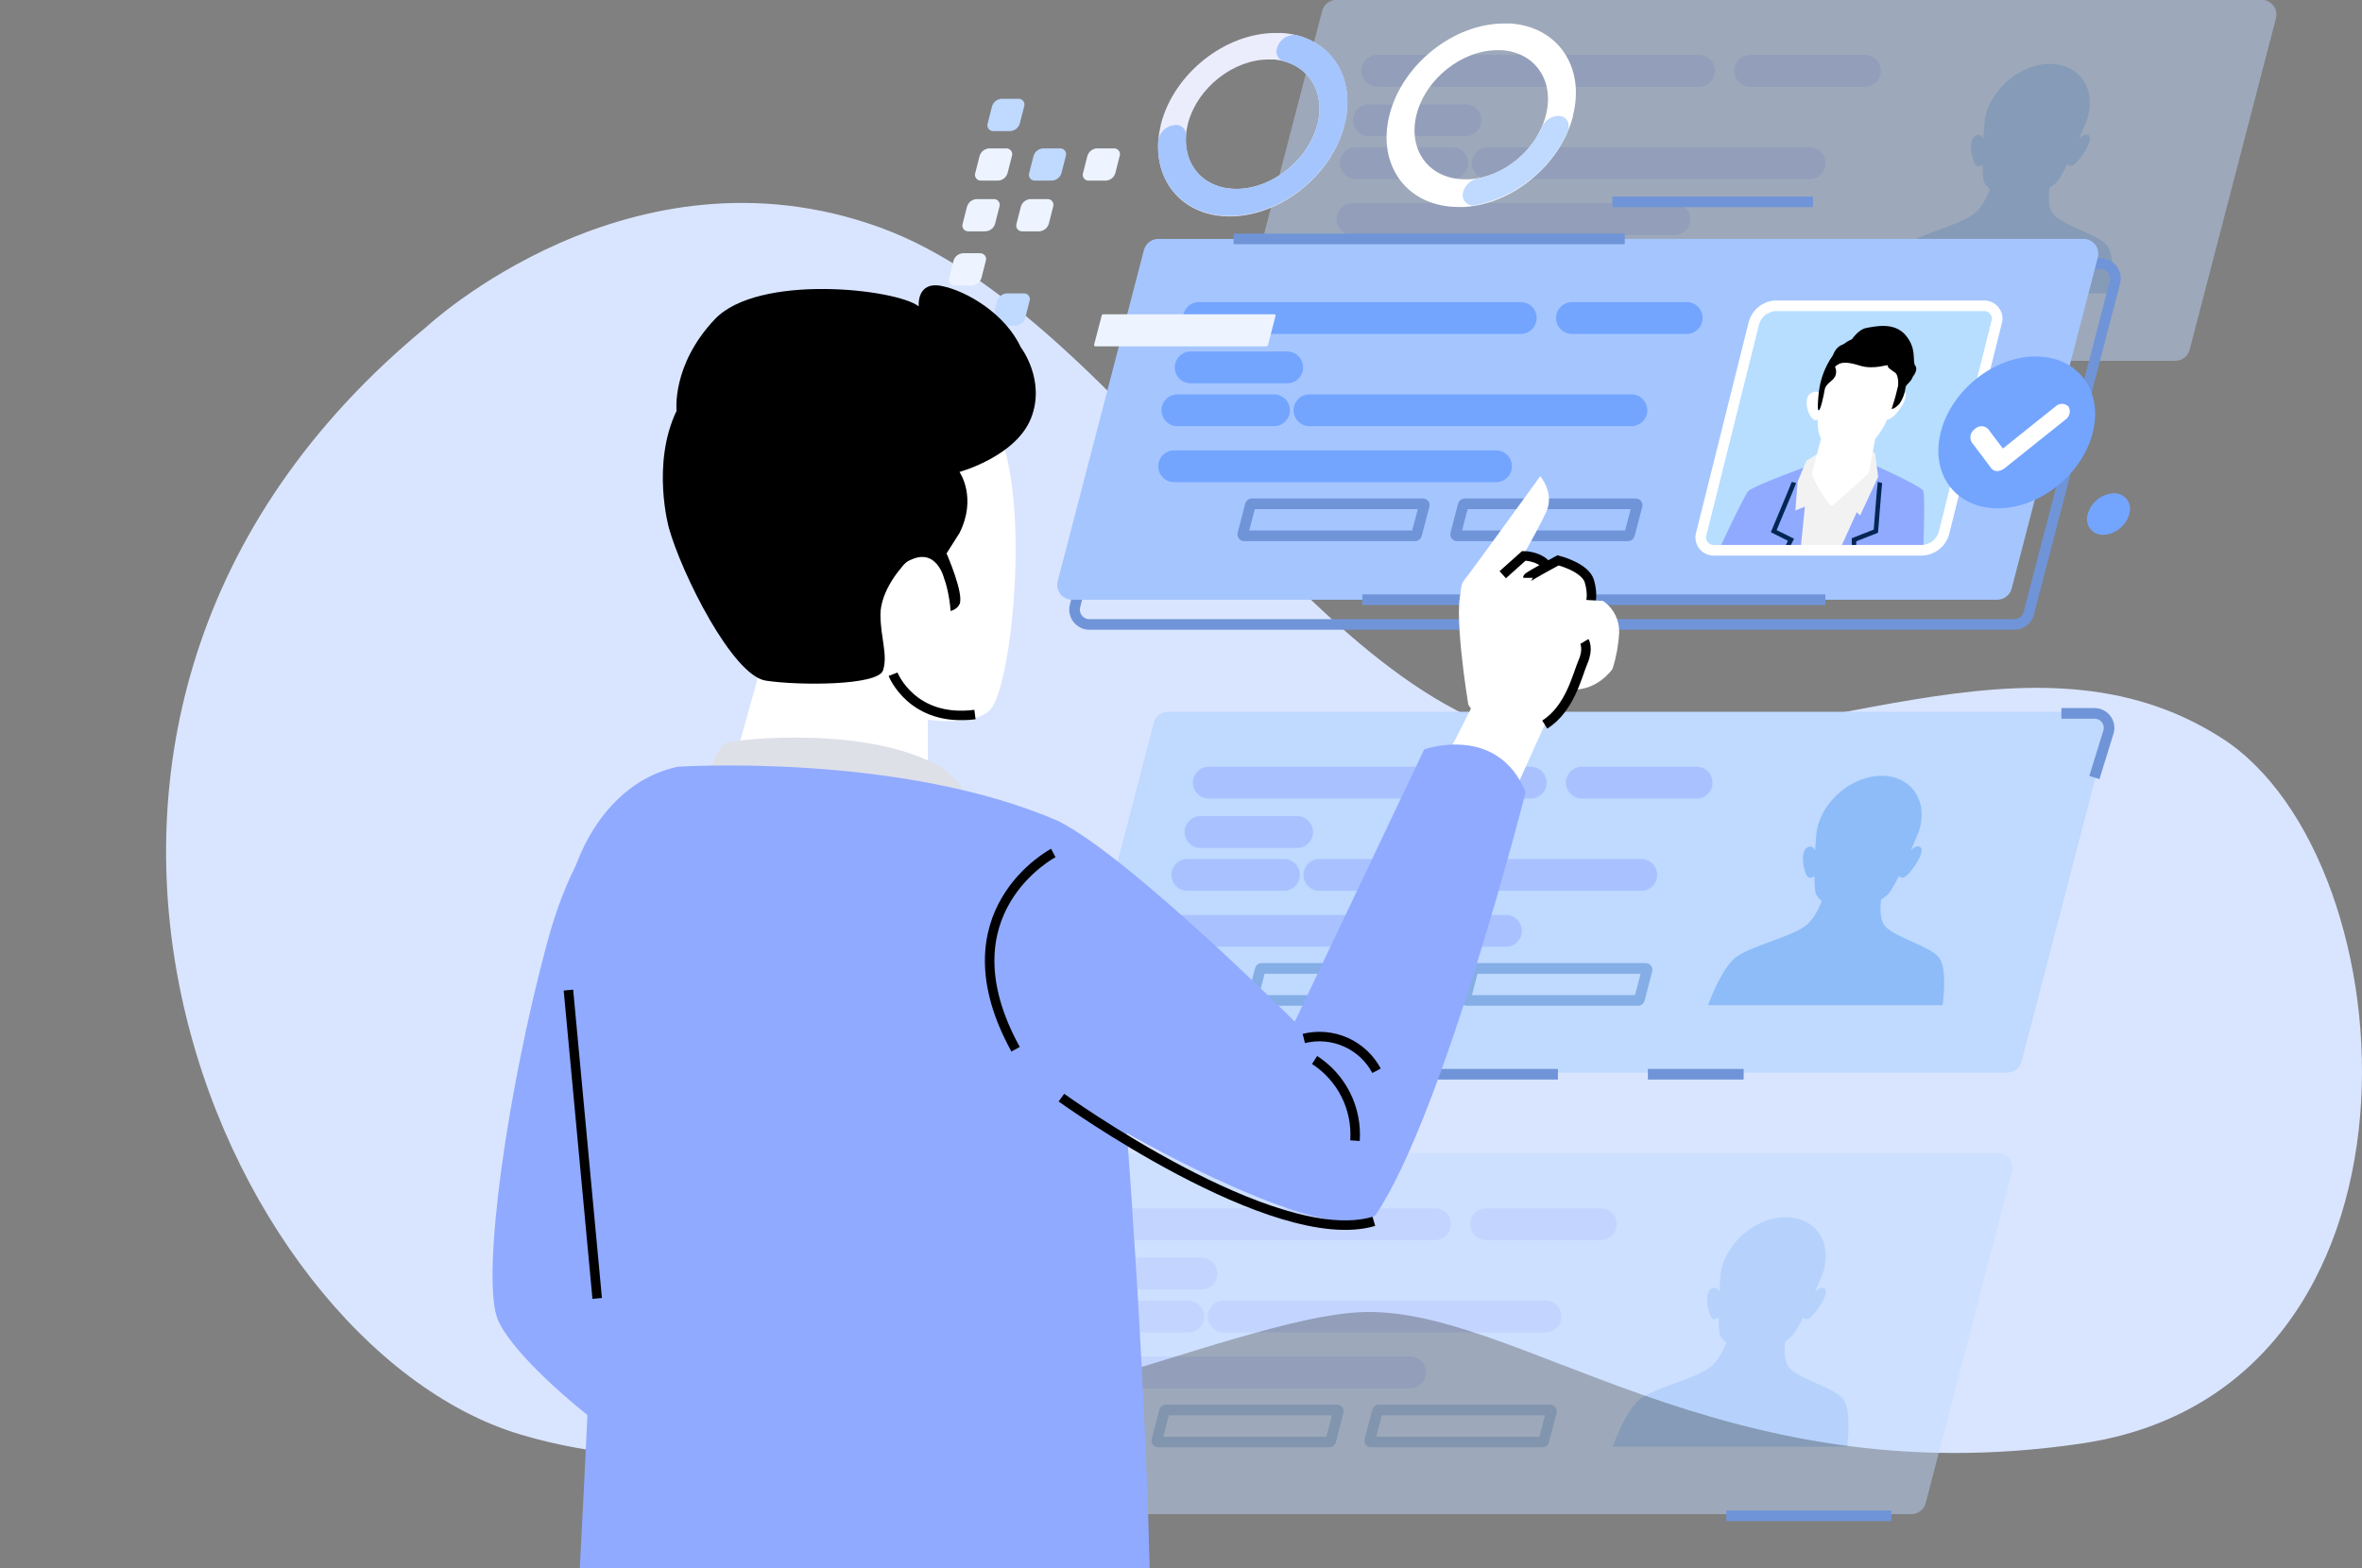 <svg width="256" height="170" viewBox="0 0 256 170" fill="none" xmlns="http://www.w3.org/2000/svg">
<rect x="0" y="0" width="256" height="170" fill="#808080" stroke="none"/>
<g clip-path="url(#clip0_674_21591)">
<path d="M46.233 35.425C46.233 35.425 68.263 14.844 95.344 24.647C122.425 34.45 143.552 79.034 169.693 80.505C195.834 81.976 220.201 66.784 240.829 80.036C261.457 93.288 265.153 150.594 225.682 156.475C186.21 162.356 164.186 141.283 147.233 142.263C130.281 143.242 88.945 165.295 56.356 155.496C23.768 145.697 -5.629 78.068 46.233 35.425Z" fill="#D9E5FF"/>
<g opacity="0.46">
<path d="M235.771 39.116H135.516C135.27 39.116 135.026 39.06 134.805 38.951C134.584 38.843 134.391 38.685 134.24 38.491C134.089 38.296 133.985 38.07 133.936 37.829C133.886 37.588 133.893 37.339 133.955 37.1L143.301 1.176C143.393 0.832 143.595 0.528 143.878 0.311C144.16 0.095 144.506 -0.023 144.862 -0.023H245.117C245.362 -0.024 245.605 0.033 245.826 0.141C246.046 0.249 246.239 0.406 246.389 0.6C246.54 0.794 246.643 1.02 246.693 1.261C246.742 1.501 246.735 1.75 246.673 1.987L237.327 37.889C237.243 38.238 237.044 38.549 236.761 38.772C236.479 38.994 236.13 39.115 235.771 39.116Z" fill="#BFD9FF"/>
<path d="M149.264 7.679H184.148" stroke="#A9C2FF" stroke-width="3.45" stroke-linecap="round" stroke-linejoin="round"/>
<path d="M146.577 23.757H181.466" stroke="#A9C2FF" stroke-width="3.45" stroke-linecap="round" stroke-linejoin="round"/>
<path d="M161.25 17.682H196.134" stroke="#A9C2FF" stroke-width="3.45" stroke-linecap="round" stroke-linejoin="round"/>
<path d="M148.367 13.04H158.834" stroke="#A9C2FF" stroke-width="3.45" stroke-linecap="round" stroke-linejoin="round"/>
<path d="M146.937 17.682H157.404" stroke="#A9C2FF" stroke-width="3.45" stroke-linecap="round" stroke-linejoin="round"/>
<path d="M189.695 7.679H202.125" stroke="#A9C2FF" stroke-width="3.45" stroke-linecap="round" stroke-linejoin="round"/>
<path d="M195.788 31.296H177.223C177.201 31.296 177.179 31.291 177.16 31.282C177.14 31.272 177.123 31.258 177.11 31.241C177.096 31.224 177.087 31.204 177.082 31.183C177.077 31.162 177.077 31.14 177.082 31.119L177.914 27.928C177.923 27.897 177.941 27.87 177.967 27.851C177.992 27.832 178.023 27.821 178.054 27.82H196.62C196.642 27.821 196.663 27.827 196.683 27.837C196.702 27.847 196.719 27.861 196.732 27.879C196.745 27.896 196.754 27.916 196.758 27.938C196.762 27.959 196.761 27.981 196.756 28.002L195.929 31.189C195.92 31.219 195.901 31.246 195.876 31.265C195.851 31.285 195.82 31.295 195.788 31.296Z" stroke="#84AEE5" stroke-width="1.15" stroke-miterlimit="10"/>
<path d="M172.708 31.296H154.143C154.118 31.3 154.092 31.297 154.069 31.288C154.045 31.279 154.025 31.263 154.009 31.243C153.994 31.223 153.984 31.199 153.981 31.174C153.979 31.149 153.983 31.123 153.993 31.1L154.82 27.909C154.829 27.879 154.847 27.852 154.873 27.832C154.898 27.813 154.929 27.802 154.96 27.802H173.526C173.548 27.802 173.57 27.807 173.59 27.817C173.61 27.826 173.628 27.841 173.641 27.858C173.655 27.876 173.664 27.896 173.668 27.918C173.673 27.94 173.672 27.962 173.666 27.984L172.835 31.17C172.831 31.202 172.816 31.232 172.793 31.255C172.77 31.278 172.74 31.292 172.708 31.296Z" stroke="#84AEE5" stroke-width="1.15" stroke-miterlimit="10"/>
<path d="M228.42 26.673C227.485 25.409 223.607 24.489 222.541 23.22C221.995 22.577 221.995 21.354 222.125 20.351C222.455 20.162 222.753 19.922 223.009 19.642C223.396 19.052 223.745 18.438 224.055 17.804C224.112 17.864 224.181 17.912 224.257 17.944C224.334 17.976 224.416 17.992 224.499 17.99C225.004 17.99 226.934 15.354 226.439 14.724C226.154 14.379 225.696 14.678 225.35 15C225.864 13.833 226.224 12.938 226.224 12.938H226.2C226.252 12.793 226.294 12.644 226.331 12.471C227.097 9.406 225.228 6.919 222.158 6.919C219.088 6.919 215.98 9.448 215.209 12.513C215.172 12.662 215.139 12.812 215.116 12.979C215.116 12.979 215.027 13.875 214.957 15.042C214.775 14.72 214.466 14.421 214.022 14.766C213.219 15.378 213.84 18 214.34 18.032C214.534 18.025 214.721 17.96 214.878 17.846C214.869 18.461 214.911 19.076 215.004 19.684C215.157 20.012 215.388 20.297 215.677 20.514C215.293 21.499 214.714 22.609 213.892 23.22C212.191 24.489 207.868 25.409 206.284 26.673C204.882 27.811 203.592 31.138 203.349 31.805H228.789C228.887 31.138 229.275 27.835 228.42 26.673Z" fill="#8DBCF8"/>
</g>
<path d="M218.326 67.693H118.072C117.826 67.693 117.583 67.637 117.363 67.529C117.142 67.42 116.949 67.263 116.799 67.069C116.648 66.875 116.545 66.649 116.496 66.408C116.447 66.168 116.453 65.919 116.516 65.682L125.862 29.78C125.952 29.436 126.154 29.13 126.436 28.912C126.719 28.695 127.065 28.576 127.422 28.577H227.686C227.931 28.58 228.171 28.638 228.39 28.747C228.608 28.857 228.799 29.014 228.947 29.208C229.096 29.401 229.198 29.626 229.247 29.865C229.296 30.104 229.289 30.351 229.228 30.587L219.882 66.489C219.793 66.833 219.591 67.138 219.31 67.356C219.028 67.573 218.682 67.692 218.326 67.693Z" stroke="#7094D8" stroke-width="1.15" stroke-miterlimit="10"/>
<path d="M216.448 65.014H116.193C115.947 65.015 115.705 64.959 115.484 64.85C115.263 64.742 115.07 64.585 114.92 64.391C114.77 64.197 114.666 63.971 114.617 63.73C114.568 63.49 114.575 63.241 114.637 63.004L123.983 27.102C124.073 26.757 124.275 26.452 124.558 26.234C124.84 26.016 125.187 25.898 125.544 25.898H225.808C226.054 25.898 226.296 25.955 226.517 26.063C226.738 26.171 226.931 26.328 227.082 26.522C227.232 26.716 227.336 26.942 227.386 27.183C227.436 27.423 227.43 27.672 227.368 27.909L218.022 63.834C217.928 64.177 217.721 64.479 217.437 64.692C217.152 64.906 216.804 65.019 216.448 65.014Z" fill="#A5C5FF"/>
<path d="M147.652 65.015H197.835" stroke="#7094D8" stroke-width="1.15" stroke-miterlimit="10"/>
<path d="M133.698 25.898H176.096" stroke="#7094D8" stroke-width="1.15" stroke-miterlimit="10"/>
<path d="M208.354 59.654H185.811C185.581 59.667 185.35 59.623 185.14 59.526C184.93 59.429 184.748 59.281 184.609 59.096C184.47 58.912 184.379 58.695 184.345 58.467C184.31 58.239 184.332 58.005 184.41 57.788L190.097 35.015C190.242 34.499 190.545 34.041 190.964 33.707C191.383 33.372 191.897 33.177 192.433 33.149H214.976C215.207 33.136 215.437 33.179 215.647 33.277C215.857 33.374 216.039 33.522 216.178 33.706C216.317 33.891 216.408 34.107 216.443 34.336C216.477 34.564 216.455 34.797 216.378 35.015L210.691 57.788C210.546 58.304 210.242 58.761 209.823 59.096C209.404 59.431 208.89 59.626 208.354 59.654Z" fill="#B7DEFF"/>
<path d="M197.293 59.747L199.265 51.844L196.05 50.477C196.05 50.477 190.022 52.683 189.508 53.215C189.078 53.658 186.914 58.268 186.237 59.747H197.293Z" fill="#90AAFF"/>
<path d="M208.452 59.747C208.504 58.268 208.639 53.658 208.452 53.215C208.205 52.683 203.274 50.477 203.274 50.477L199.321 51.844L197.349 59.747H208.452Z" fill="#90AAFF"/>
<path d="M199.331 59.747L202.419 52.912L195.784 53.29L195.134 59.747H199.331Z" fill="#F2F2F2"/>
<path d="M197.228 49.04L195.779 49.95L194.83 52.226L194.587 55.343L196.62 54.508L198.2 56.407L200.312 54.657L201.606 55.875L203.56 51.695L203.218 49.114L202.401 48.732L197.228 49.04Z" fill="#F2F2F2"/>
<path d="M197.672 43.054C197.617 42.915 197.53 42.791 197.418 42.692C197.306 42.593 197.172 42.523 197.027 42.487C196.881 42.451 196.73 42.45 196.584 42.484C196.439 42.519 196.304 42.588 196.19 42.685C195.195 43.422 196.363 46.25 197.083 45.396C197.802 44.542 197.672 43.054 197.672 43.054Z" fill="white"/>
<path d="M204.765 42.998C204.765 42.998 205.7 41.832 206.424 42.485C207.148 43.138 204.793 46.129 204.405 45.331C204.018 44.533 204.765 42.998 204.765 42.998Z" fill="white"/>
<path d="M202.55 51.242L203.569 45.849L197.672 46.357L196.372 51.424C196.372 51.424 197.401 53.822 198.508 54.886C198.508 54.895 201.933 51.928 202.55 51.242Z" fill="white"/>
<path d="M207.326 40.819C207.106 41.477 206.564 41.64 206.527 42.023C206.456 42.651 206.23 43.253 205.868 43.772C205.7 43.959 205.508 44.124 205.298 44.262C205.298 44.262 200.242 45.662 197.676 43.716C197.573 43.175 197.573 42.62 197.676 42.078C197.849 41.192 197.419 41.038 197.919 40.604C198.124 40.451 198.29 40.252 198.404 40.024C198.518 39.796 198.578 39.544 198.578 39.288C198.557 39 198.596 38.71 198.694 38.438C198.791 38.166 198.944 37.917 199.144 37.707C199.653 37.212 200.116 37.376 200.611 36.942C200.611 36.942 201.349 35.705 202.326 35.542C203.303 35.379 205.349 34.884 206.574 36.382C207.798 37.88 207.233 39.181 207.583 39.648C207.933 40.114 207.326 40.819 207.326 40.819Z" fill="black"/>
<path d="M197.634 42.125C197.634 42.125 195.246 48.69 199.742 49.18C203.709 49.273 205.12 44.435 205.69 41.953C206.261 39.471 205.905 36.877 202.728 36.961C199.55 37.044 197.98 40.66 197.634 42.125Z" fill="white"/>
<path d="M198.882 39.774C198.963 39.938 199.005 40.118 199.005 40.301C199.005 40.484 198.963 40.664 198.882 40.828C198.611 41.36 197.873 41.565 197.76 42.265C197.648 42.965 197.326 44.421 197.125 44.486C196.924 44.551 197.069 43.063 197.125 42.554C197.281 41.136 197.787 39.778 198.597 38.603C199.658 37.268 200.312 36.704 202.2 36.396C204.088 36.088 205.518 36.862 206.041 38.034C206.564 39.205 205.728 42.107 205.728 42.107C205.728 42.107 205.854 40.707 205.387 40.39C204.919 40.072 204.532 39.821 204.611 39.629C204.69 39.438 203.116 40.133 201.546 39.629C199.975 39.125 199.471 39.354 199.209 39.517C199.084 39.58 198.972 39.667 198.882 39.774Z" fill="black"/>
<path d="M194.433 52.301C194.396 52.455 192.242 57.582 192.242 57.582L194.111 58.515L193.578 59.579" stroke="#022755" stroke-width="0.49" stroke-miterlimit="10"/>
<path d="M203.756 52.301C203.714 52.455 203.312 57.582 203.312 57.582L200.943 58.515V59.579" stroke="#022755" stroke-width="0.49" stroke-miterlimit="10"/>
<path d="M208.354 59.654H185.811C185.581 59.667 185.35 59.623 185.14 59.526C184.93 59.429 184.748 59.281 184.609 59.096C184.47 58.912 184.379 58.695 184.345 58.467C184.31 58.239 184.332 58.005 184.41 57.788L190.097 35.015C190.242 34.499 190.545 34.041 190.964 33.707C191.383 33.372 191.897 33.177 192.433 33.149H214.976C215.207 33.136 215.437 33.179 215.647 33.277C215.857 33.374 216.039 33.522 216.178 33.706C216.317 33.891 216.408 34.107 216.443 34.336C216.477 34.564 216.455 34.797 216.378 35.015L210.691 57.788C210.546 58.304 210.242 58.761 209.823 59.096C209.404 59.431 208.89 59.626 208.354 59.654Z" stroke="white" stroke-width="1.15" stroke-miterlimit="10"/>
<path d="M129.941 34.474H164.825" stroke="#73A5FF" stroke-width="3.45" stroke-linecap="round" stroke-linejoin="round"/>
<path d="M127.259 50.547H162.143" stroke="#73A5FF" stroke-width="3.45" stroke-linecap="round" stroke-linejoin="round"/>
<path d="M141.927 44.477H176.811" stroke="#73A5FF" stroke-width="3.45" stroke-linecap="round" stroke-linejoin="round"/>
<path d="M129.049 39.83H139.511" stroke="#73A5FF" stroke-width="3.45" stroke-linecap="round" stroke-linejoin="round"/>
<path d="M127.614 44.477H138.081" stroke="#73A5FF" stroke-width="3.45" stroke-linecap="round" stroke-linejoin="round"/>
<path d="M170.372 34.474H182.807" stroke="#73A5FF" stroke-width="3.45" stroke-linecap="round" stroke-linejoin="round"/>
<path d="M176.465 58.086H157.9C157.878 58.087 157.857 58.081 157.837 58.072C157.818 58.062 157.801 58.048 157.788 58.031C157.775 58.014 157.766 57.994 157.762 57.973C157.758 57.952 157.758 57.93 157.764 57.909L158.591 54.722C158.6 54.692 158.618 54.664 158.643 54.645C158.668 54.626 158.7 54.615 158.731 54.615H177.297C177.319 54.615 177.34 54.62 177.36 54.63C177.379 54.639 177.397 54.653 177.41 54.67C177.424 54.687 177.433 54.707 177.438 54.728C177.442 54.749 177.442 54.771 177.437 54.792L176.606 57.979C176.597 58.01 176.579 58.037 176.554 58.057C176.529 58.076 176.497 58.087 176.465 58.086Z" stroke="#7094D8" stroke-width="1.15" stroke-miterlimit="10"/>
<path d="M153.39 58.086H134.834C134.812 58.086 134.791 58.081 134.771 58.072C134.752 58.062 134.734 58.048 134.721 58.031C134.707 58.014 134.698 57.995 134.693 57.973C134.689 57.952 134.689 57.93 134.694 57.909L135.525 54.722C135.533 54.692 135.55 54.665 135.575 54.645C135.599 54.626 135.629 54.615 135.661 54.615H154.231C154.253 54.615 154.274 54.62 154.294 54.63C154.313 54.639 154.33 54.653 154.343 54.67C154.356 54.688 154.365 54.707 154.369 54.729C154.374 54.75 154.373 54.772 154.367 54.792L153.526 57.979C153.519 58.01 153.502 58.038 153.477 58.057C153.453 58.077 153.422 58.087 153.39 58.086Z" stroke="#7094D8" stroke-width="1.15" stroke-miterlimit="10"/>
<path d="M174.755 21.881H196.494" stroke="#7094D8" stroke-width="1.15" stroke-miterlimit="10"/>
<path d="M217.546 116.275H117.268C117.022 116.275 116.779 116.219 116.559 116.111C116.338 116.003 116.145 115.846 115.994 115.652C115.843 115.458 115.739 115.232 115.69 114.991C115.64 114.751 115.646 114.502 115.707 114.264L125.053 78.363C125.143 78.018 125.345 77.713 125.628 77.495C125.91 77.277 126.257 77.159 126.614 77.159H226.892C227.138 77.16 227.38 77.217 227.601 77.325C227.822 77.434 228.015 77.592 228.165 77.786C228.315 77.981 228.419 78.207 228.468 78.448C228.517 78.688 228.51 78.937 228.448 79.175L219.102 115.1C219.008 115.439 218.804 115.738 218.523 115.95C218.242 116.163 217.898 116.277 217.546 116.275Z" fill="#BFD9FF"/>
<path d="M131.016 84.843H165.9" stroke="#A9C2FF" stroke-width="3.45" stroke-linecap="round" stroke-linejoin="round"/>
<path d="M128.329 100.916H163.218" stroke="#A9C2FF" stroke-width="3.45" stroke-linecap="round" stroke-linejoin="round"/>
<path d="M143.002 94.846H177.886" stroke="#A9C2FF" stroke-width="3.45" stroke-linecap="round" stroke-linejoin="round"/>
<path d="M130.119 90.199H140.586" stroke="#A9C2FF" stroke-width="3.45" stroke-linecap="round" stroke-linejoin="round"/>
<path d="M128.689 94.846H139.156" stroke="#A9C2FF" stroke-width="3.45" stroke-linecap="round" stroke-linejoin="round"/>
<path d="M171.447 84.843H183.882" stroke="#A9C2FF" stroke-width="3.45" stroke-linecap="round" stroke-linejoin="round"/>
<path d="M177.54 108.456H158.974C158.953 108.455 158.931 108.45 158.912 108.441C158.892 108.431 158.875 108.418 158.862 108.401C158.848 108.384 158.839 108.364 158.834 108.343C158.829 108.321 158.829 108.299 158.834 108.278L159.666 105.092C159.674 105.061 159.693 105.034 159.718 105.014C159.743 104.995 159.774 104.984 159.806 104.984H178.372C178.394 104.985 178.415 104.99 178.435 104.999C178.454 105.009 178.471 105.022 178.485 105.039C178.498 105.056 178.508 105.076 178.513 105.097C178.517 105.119 178.517 105.141 178.512 105.162L177.68 108.348C177.672 108.379 177.654 108.406 177.629 108.426C177.603 108.445 177.572 108.456 177.54 108.456Z" stroke="#84AEE5" stroke-width="1.15" stroke-miterlimit="10"/>
<path d="M154.46 108.456H135.894C135.873 108.456 135.852 108.451 135.832 108.441C135.813 108.432 135.796 108.418 135.783 108.401C135.77 108.383 135.761 108.363 135.756 108.342C135.752 108.321 135.753 108.299 135.759 108.278L136.591 105.092C136.597 105.061 136.614 105.033 136.639 105.014C136.664 104.994 136.695 104.984 136.726 104.984H155.292C155.314 104.985 155.335 104.99 155.355 104.999C155.374 105.009 155.391 105.022 155.405 105.039C155.418 105.056 155.428 105.076 155.433 105.097C155.437 105.119 155.437 105.141 155.432 105.162L154.601 108.348C154.593 108.38 154.575 108.407 154.549 108.427C154.524 108.446 154.492 108.456 154.46 108.456Z" stroke="#84AEE5" stroke-width="1.15" stroke-miterlimit="10"/>
<path d="M210.172 103.837C209.237 102.568 205.359 101.649 204.293 100.384C203.751 99.736 203.751 98.518 203.877 97.515C204.205 97.323 204.502 97.084 204.761 96.806C205.148 96.216 205.497 95.602 205.807 94.968C205.864 95.028 205.933 95.076 206.009 95.107C206.086 95.138 206.168 95.153 206.251 95.15C206.756 95.15 208.686 92.514 208.191 91.907C207.905 91.557 207.447 91.86 207.102 92.182C207.616 91.016 207.976 90.12 207.976 90.12C208.022 89.971 208.064 89.822 208.106 89.654C208.868 86.588 206.999 84.102 203.929 84.102C200.859 84.102 197.732 86.621 196.985 89.672C196.947 89.822 196.915 89.971 196.891 90.139C196.891 90.139 196.802 91.035 196.732 92.201C196.55 91.879 196.242 91.576 195.798 91.926C194.994 92.532 195.615 95.154 196.115 95.168C196.309 95.165 196.497 95.101 196.653 94.986C196.644 95.602 196.686 96.216 196.779 96.825C196.93 97.16 197.161 97.453 197.452 97.678C197.069 98.658 196.489 99.773 195.667 100.384C193.966 101.649 189.643 102.568 188.064 103.837C186.639 104.975 185.368 108.297 185.125 108.969H210.536C210.639 108.297 211.027 104.975 210.172 103.837Z" fill="#8DBCF8"/>
<g opacity="0.46">
<path d="M207.148 164.144H106.889C106.643 164.144 106.401 164.088 106.18 163.98C105.959 163.872 105.767 163.714 105.616 163.52C105.466 163.326 105.362 163.1 105.313 162.859C105.264 162.619 105.271 162.37 105.333 162.133L114.679 126.208C114.767 125.863 114.968 125.558 115.25 125.34C115.532 125.122 115.879 125.004 116.235 125.004H216.504C216.75 125.004 216.993 125.061 217.215 125.169C217.436 125.277 217.629 125.435 217.78 125.629C217.931 125.824 218.035 126.051 218.084 126.292C218.133 126.533 218.127 126.782 218.065 127.02L208.719 162.921C208.632 163.271 208.43 163.582 208.145 163.804C207.86 164.025 207.509 164.145 207.148 164.144Z" fill="#BFD9FF"/>
<path d="M120.637 132.712H155.526" stroke="#A9C2FF" stroke-width="3.45" stroke-linecap="round" stroke-linejoin="round"/>
<path d="M117.955 148.785H152.839" stroke="#A9C2FF" stroke-width="3.45" stroke-linecap="round" stroke-linejoin="round"/>
<path d="M132.623 142.715H167.512" stroke="#A9C2FF" stroke-width="3.45" stroke-linecap="round" stroke-linejoin="round"/>
<path d="M119.745 138.068H130.207" stroke="#A9C2FF" stroke-width="3.45" stroke-linecap="round" stroke-linejoin="round"/>
<path d="M118.315 142.715H128.778" stroke="#A9C2FF" stroke-width="3.45" stroke-linecap="round" stroke-linejoin="round"/>
<path d="M161.068 132.712H173.503" stroke="#A9C2FF" stroke-width="3.45" stroke-linecap="round" stroke-linejoin="round"/>
<path d="M167.166 156.324H148.596C148.574 156.324 148.553 156.319 148.533 156.31C148.514 156.3 148.497 156.286 148.484 156.269C148.471 156.252 148.462 156.232 148.458 156.211C148.454 156.19 148.454 156.168 148.46 156.147L149.292 152.96C149.299 152.93 149.316 152.902 149.34 152.882C149.365 152.863 149.396 152.852 149.427 152.853H168.012C168.034 152.853 168.055 152.858 168.075 152.868C168.094 152.877 168.111 152.891 168.125 152.908C168.138 152.925 168.148 152.945 168.152 152.966C168.157 152.987 168.157 153.009 168.152 153.03L167.32 156.217C167.314 156.251 167.294 156.282 167.265 156.302C167.236 156.322 167.201 156.33 167.166 156.324Z" stroke="#84AEE5" stroke-width="1.15" stroke-miterlimit="10"/>
<path d="M144.086 156.324H125.52C125.499 156.324 125.477 156.319 125.458 156.31C125.438 156.3 125.421 156.286 125.408 156.269C125.394 156.252 125.385 156.232 125.38 156.211C125.375 156.19 125.375 156.168 125.38 156.147L126.212 152.96C126.22 152.93 126.238 152.902 126.264 152.883C126.289 152.863 126.32 152.853 126.352 152.853H144.918C144.94 152.853 144.961 152.858 144.98 152.867C145 152.877 145.017 152.891 145.03 152.908C145.043 152.925 145.052 152.945 145.056 152.966C145.06 152.988 145.059 153.01 145.054 153.03L144.226 156.217C144.218 156.248 144.2 156.275 144.175 156.294C144.149 156.314 144.118 156.324 144.086 156.324Z" stroke="#84AEE5" stroke-width="1.15" stroke-miterlimit="10"/>
<path d="M199.788 151.706C198.854 150.437 194.975 149.517 193.91 148.253C193.363 147.605 193.363 146.387 193.494 145.384C193.82 145.19 194.118 144.951 194.377 144.675C194.763 144.084 195.111 143.47 195.419 142.836C195.477 142.896 195.545 142.943 195.622 142.976C195.698 143.008 195.78 143.024 195.863 143.023C196.372 143.023 198.302 140.382 197.802 139.757C197.517 139.407 197.059 139.71 196.718 140.032C197.228 138.866 197.587 137.97 197.587 137.97C197.634 137.821 197.681 137.676 197.718 137.504C198.485 134.438 196.615 131.952 193.545 131.952C190.475 131.952 187.363 134.438 186.597 137.504C186.559 137.658 186.531 137.802 186.508 137.97C186.508 137.97 186.419 138.866 186.344 140.032C186.167 139.71 185.854 139.407 185.41 139.757C184.611 140.364 185.232 142.986 185.727 143.023C185.921 143.016 186.108 142.951 186.265 142.836C186.258 143.452 186.3 144.066 186.391 144.675C186.553 145.019 186.797 145.318 187.101 145.547C186.723 146.527 186.139 147.642 185.316 148.253C183.62 149.517 179.297 150.437 177.713 151.706C176.288 152.844 175.017 156.166 174.779 156.838H200.218C200.256 156.166 200.653 152.844 199.788 151.706Z" fill="#8DBCF8"/>
</g>
<path d="M187.101 164.326H204.99" stroke="#7094D8" stroke-width="1.15" stroke-miterlimit="10"/>
<path d="M126.273 116.457H168.853" stroke="#7094D8" stroke-width="1.15" stroke-miterlimit="10"/>
<path d="M178.601 116.457H188.98" stroke="#7094D8" stroke-width="1.15" stroke-miterlimit="10"/>
<path d="M223.42 77.336H227.013C227.26 77.337 227.503 77.394 227.722 77.505C227.942 77.616 228.133 77.777 228.28 77.975C228.426 78.172 228.524 78.402 228.565 78.644C228.607 78.887 228.59 79.135 228.518 79.371L226.995 84.288" stroke="#7094D8" stroke-width="1.15" stroke-miterlimit="10"/>
<path d="M109.511 14.211H107.674C107.571 14.217 107.467 14.196 107.374 14.152C107.28 14.108 107.198 14.042 107.137 13.959C107.075 13.876 107.034 13.778 107.019 13.676C107.003 13.574 107.013 13.469 107.048 13.372L107.515 11.538C107.58 11.308 107.716 11.105 107.903 10.956C108.09 10.807 108.319 10.72 108.557 10.708H110.394C110.496 10.706 110.597 10.728 110.688 10.774C110.779 10.819 110.858 10.886 110.918 10.969C110.978 11.051 111.017 11.147 111.031 11.248C111.046 11.349 111.035 11.451 111.001 11.547L110.534 13.372C110.472 13.601 110.341 13.805 110.157 13.955C109.974 14.106 109.748 14.195 109.511 14.211Z" fill="#BFD9FF"/>
<path d="M108.17 19.582H106.328C106.226 19.586 106.124 19.566 106.031 19.522C105.938 19.479 105.858 19.413 105.796 19.331C105.734 19.249 105.694 19.154 105.677 19.053C105.661 18.952 105.669 18.848 105.702 18.751L106.17 16.918C106.235 16.688 106.37 16.484 106.557 16.335C106.744 16.186 106.973 16.099 107.212 16.087H109.048C109.151 16.082 109.253 16.103 109.345 16.146C109.438 16.19 109.519 16.256 109.58 16.337C109.642 16.419 109.683 16.515 109.699 16.616C109.716 16.717 109.707 16.82 109.674 16.918L109.207 18.751C109.143 18.98 109.008 19.184 108.822 19.333C108.636 19.482 108.408 19.569 108.17 19.582Z" fill="#EDF4FF"/>
<path d="M114.006 19.581H112.174C112.072 19.587 111.969 19.567 111.876 19.524C111.782 19.481 111.701 19.415 111.639 19.333C111.577 19.251 111.536 19.155 111.521 19.053C111.505 18.952 111.514 18.848 111.548 18.751L112.015 16.917C112.079 16.687 112.214 16.483 112.402 16.333C112.589 16.184 112.818 16.098 113.058 16.087H114.889C114.992 16.081 115.095 16.101 115.188 16.144C115.282 16.187 115.363 16.253 115.425 16.335C115.487 16.417 115.527 16.513 115.543 16.615C115.559 16.716 115.55 16.82 115.516 16.917L115.048 18.751C114.984 18.981 114.849 19.186 114.662 19.335C114.475 19.484 114.245 19.57 114.006 19.581Z" fill="#BFD9FF"/>
<path d="M119.847 19.581H118.011C117.908 19.587 117.805 19.567 117.712 19.524C117.619 19.481 117.538 19.415 117.476 19.333C117.414 19.251 117.373 19.155 117.357 19.053C117.341 18.952 117.351 18.848 117.385 18.751L117.852 16.917C117.916 16.687 118.051 16.483 118.238 16.333C118.425 16.184 118.655 16.098 118.894 16.087H120.726C120.829 16.081 120.931 16.101 121.025 16.144C121.118 16.187 121.199 16.253 121.261 16.335C121.323 16.417 121.364 16.513 121.38 16.615C121.396 16.716 121.386 16.82 121.352 16.917L120.885 18.751C120.821 18.981 120.687 19.185 120.501 19.334C120.314 19.483 120.086 19.569 119.847 19.581Z" fill="#EDF4FF"/>
<path d="M106.796 25.078H104.964C104.861 25.083 104.758 25.064 104.665 25.02C104.572 24.977 104.49 24.911 104.429 24.829C104.367 24.747 104.326 24.651 104.31 24.549C104.294 24.448 104.304 24.344 104.338 24.247L104.805 22.413C104.87 22.181 105.007 21.975 105.197 21.825C105.387 21.676 105.619 21.591 105.861 21.583H107.693C107.796 21.577 107.898 21.597 107.992 21.64C108.085 21.683 108.166 21.749 108.228 21.831C108.29 21.913 108.331 22.009 108.347 22.111C108.363 22.213 108.353 22.316 108.319 22.413L107.852 24.247C107.787 24.48 107.65 24.686 107.46 24.835C107.27 24.985 107.037 25.069 106.796 25.078Z" fill="#EDF4FF"/>
<path d="M105.333 30.947H103.497C103.394 30.951 103.292 30.931 103.199 30.887C103.107 30.844 103.026 30.778 102.964 30.696C102.902 30.615 102.862 30.519 102.845 30.418C102.829 30.317 102.838 30.213 102.87 30.116L103.338 28.283C103.402 28.053 103.537 27.849 103.724 27.7C103.911 27.551 104.141 27.464 104.38 27.452H106.216C106.319 27.448 106.421 27.468 106.513 27.512C106.606 27.555 106.687 27.621 106.749 27.703C106.81 27.785 106.851 27.88 106.867 27.981C106.884 28.082 106.875 28.186 106.842 28.283L106.375 30.116C106.31 30.346 106.175 30.55 105.988 30.699C105.801 30.848 105.572 30.934 105.333 30.947Z" fill="#EDF4FF"/>
<path d="M112.637 25.078H110.8C110.698 25.083 110.595 25.064 110.502 25.02C110.408 24.977 110.327 24.911 110.265 24.829C110.203 24.747 110.163 24.651 110.147 24.549C110.131 24.448 110.14 24.344 110.174 24.247L110.642 22.413C110.705 22.183 110.841 21.979 111.028 21.829C111.215 21.68 111.444 21.594 111.684 21.583H113.515C113.618 21.577 113.721 21.597 113.814 21.64C113.908 21.683 113.989 21.749 114.051 21.831C114.113 21.913 114.153 22.009 114.169 22.111C114.185 22.213 114.176 22.316 114.142 22.413L113.674 24.247C113.61 24.476 113.475 24.679 113.289 24.828C113.103 24.977 112.875 25.064 112.637 25.078Z" fill="#EDF4FF"/>
<path d="M110.067 35.3H108.244C108.142 35.305 108.039 35.286 107.946 35.242C107.852 35.199 107.771 35.134 107.709 35.051C107.647 34.969 107.606 34.873 107.591 34.772C107.575 34.67 107.584 34.566 107.618 34.469L108.085 32.636C108.149 32.405 108.284 32.201 108.472 32.052C108.659 31.902 108.888 31.816 109.128 31.805H110.959C111.062 31.799 111.165 31.819 111.258 31.862C111.351 31.906 111.433 31.971 111.495 32.053C111.557 32.136 111.597 32.232 111.613 32.333C111.629 32.435 111.619 32.539 111.586 32.636L111.118 34.469C111.054 34.701 110.917 34.907 110.728 35.056C110.539 35.205 110.308 35.291 110.067 35.3Z" fill="#BFD9FF"/>
<path d="M138.937 3.574H138.824C138.638 3.574 138.446 3.574 138.254 3.574C132.81 3.574 127.305 7.927 125.857 13.334L125.791 13.595C125.789 13.622 125.789 13.648 125.791 13.675L125.749 13.838C124.558 19.32 128.086 23.682 133.693 23.454C138.834 23.248 144.025 19.152 145.568 14.071C147.25 8.51 144.203 3.914 138.937 3.574ZM142.675 13.838C141.591 17.449 137.885 20.37 134.236 20.477C130.31 20.603 127.866 17.566 128.675 13.74L128.787 13.273C129.829 9.485 133.693 6.448 137.511 6.448C137.708 6.448 137.899 6.448 138.091 6.448C141.745 6.788 143.843 9.994 142.689 13.838H142.675Z" fill="#EBEDFC"/>
<path d="M138.404 5.239C138.355 5.382 138.335 5.534 138.347 5.685C138.359 5.836 138.403 5.983 138.474 6.116C138.546 6.25 138.644 6.367 138.763 6.461C138.882 6.555 139.019 6.624 139.166 6.662C142.138 7.451 143.726 10.395 142.689 13.833C141.605 17.444 137.899 20.365 134.25 20.472C130.6 20.58 128.32 18.07 128.549 14.724C128.564 14.568 128.545 14.411 128.493 14.263C128.441 14.115 128.358 13.98 128.248 13.868C128.139 13.755 128.006 13.668 127.859 13.612C127.713 13.556 127.556 13.533 127.399 13.544C126.936 13.566 126.495 13.749 126.154 14.062C125.812 14.375 125.592 14.798 125.53 15.256C125.207 20.024 128.586 23.612 133.712 23.402C138.838 23.192 144.035 19.101 145.582 14.02C147.072 9.116 144.825 4.936 140.596 3.816C140.118 3.738 139.629 3.84 139.223 4.104C138.818 4.367 138.526 4.772 138.404 5.239Z" fill="#A5C5FF"/>
<path d="M163.718 2.547H163.587C163.404 2.547 163.218 2.547 163.031 2.547C157.53 2.547 151.956 6.998 150.586 12.494C149.217 17.99 152.563 22.437 158.063 22.437C158.25 22.437 158.437 22.437 158.629 22.437H158.764C163.998 22.082 169.138 17.822 170.484 12.602C170.486 12.574 170.486 12.546 170.484 12.518C171.821 7.204 168.806 2.902 163.718 2.547ZM159.292 19.437H159.264H158.914H158.797C154.918 19.437 152.558 16.301 153.526 12.438C154.493 8.575 158.418 5.44 162.297 5.44H162.404C162.521 5.44 162.633 5.44 162.75 5.44H162.778C166.362 5.692 168.484 8.706 167.559 12.438C167.553 12.467 167.545 12.495 167.535 12.522C166.61 16.218 162.975 19.208 159.292 19.437Z" fill="white"/>
<path d="M167.119 13.778C166.48 15.186 165.517 16.424 164.309 17.392C163.101 18.36 161.682 19.03 160.166 19.348C159.795 19.421 159.451 19.594 159.172 19.849C158.893 20.104 158.691 20.431 158.587 20.795C158.521 20.991 158.511 21.202 158.557 21.404C158.604 21.605 158.705 21.791 158.849 21.939C158.994 22.087 159.177 22.193 159.378 22.245C159.579 22.296 159.79 22.292 159.988 22.232C162.147 21.784 164.169 20.832 165.888 19.454C167.608 18.077 168.976 16.312 169.881 14.305C170.274 13.395 169.797 12.555 168.872 12.555C168.495 12.576 168.131 12.701 167.821 12.917C167.512 13.133 167.269 13.431 167.119 13.778Z" fill="#BFD9FF"/>
<path d="M137.287 37.549H118.721C118.699 37.549 118.677 37.544 118.657 37.534C118.637 37.524 118.62 37.51 118.606 37.492C118.593 37.475 118.583 37.454 118.579 37.432C118.575 37.411 118.575 37.388 118.581 37.367L119.413 34.18C119.422 34.15 119.44 34.123 119.465 34.103C119.491 34.084 119.521 34.074 119.553 34.073H138.105C138.127 34.073 138.149 34.078 138.169 34.088C138.189 34.097 138.206 34.112 138.22 34.129C138.233 34.147 138.243 34.167 138.247 34.189C138.251 34.211 138.251 34.233 138.245 34.255L137.413 37.441C137.405 37.47 137.389 37.495 137.366 37.514C137.344 37.533 137.316 37.545 137.287 37.549Z" fill="#EDF4FF"/>
<path d="M223.401 52.325C227.265 48.917 228.241 43.715 225.579 40.706C222.917 37.697 217.627 38.021 213.762 41.429C209.897 44.837 208.921 50.039 211.583 53.048C214.245 56.057 219.536 55.733 223.401 52.325Z" fill="#73A5FF"/>
<path d="M230.775 55.725C230.603 56.347 230.24 56.899 229.737 57.303C229.234 57.707 228.616 57.944 227.971 57.979C227.694 57.992 227.417 57.936 227.165 57.818C226.914 57.699 226.695 57.521 226.528 57.299C226.361 57.077 226.252 56.817 226.208 56.543C226.165 56.269 226.19 55.988 226.28 55.725C226.452 55.104 226.815 54.552 227.318 54.148C227.821 53.744 228.439 53.507 229.084 53.472C229.361 53.459 229.638 53.515 229.89 53.633C230.141 53.752 230.36 53.93 230.527 54.152C230.693 54.374 230.803 54.634 230.847 54.908C230.89 55.182 230.865 55.463 230.775 55.725Z" fill="#73A5FF"/>
<path d="M216.462 51.069C216.339 51.073 216.217 51.048 216.106 50.996C215.995 50.944 215.897 50.867 215.822 50.77L213.691 47.938C213.557 47.699 213.52 47.418 213.586 47.153C213.652 46.887 213.816 46.656 214.046 46.506C214.139 46.411 214.251 46.335 214.374 46.284C214.497 46.232 214.629 46.205 214.763 46.205C214.897 46.205 215.029 46.232 215.152 46.284C215.275 46.335 215.387 46.411 215.48 46.506L217.074 48.624L222.761 44.08C222.854 43.985 222.966 43.909 223.089 43.858C223.212 43.806 223.345 43.779 223.478 43.779C223.612 43.779 223.744 43.806 223.867 43.858C223.99 43.909 224.102 43.985 224.196 44.08C224.327 44.319 224.363 44.6 224.296 44.864C224.229 45.129 224.065 45.359 223.836 45.508L217.251 50.77C217.029 50.955 216.751 51.06 216.462 51.069Z" fill="white"/>
<path d="M70.566 85.959C70.566 85.959 63.556 86.35 59.276 102.288C54.995 118.226 52.266 137.653 53.827 142.706C55.388 147.758 72.122 161.368 78.351 161.368C84.58 161.368 84.968 156.702 83.8 152.816C82.632 148.93 70.566 138.409 70.566 138.409C70.566 138.409 80.295 107.317 79.912 99.157C79.529 90.997 74.846 85.959 70.566 85.959Z" fill="#90AAFF"/>
<path d="M158.297 81.209L157.138 81.325L159.741 76.193C159.741 76.193 166.362 75.778 167.423 78.568L164.386 85.291L158.297 81.209Z" fill="white"/>
<path d="M162.021 66.559C162.021 66.559 161.76 61.296 163.638 60.549C165.517 59.803 167.61 61.259 167.61 61.259C167.61 61.259 170.643 60.951 171.615 62.243C172.587 63.535 172.503 65.509 172.503 65.509C173.003 65.634 173.463 65.885 173.84 66.236C174.217 66.588 174.498 67.03 174.657 67.52C175.101 69.143 174.311 72.283 174.311 72.283C174.311 72.283 172.325 74.714 170.035 74.112C167.746 73.51 162.021 66.559 162.021 66.559Z" fill="white"/>
<path d="M158.549 70.828C158.549 70.828 157.848 63.941 158.591 63.032C159.334 62.122 166.933 51.629 166.933 51.629C166.933 51.629 168.507 53.416 167.601 55.459C166.694 57.503 163.119 63.689 163.119 63.689V68.975C163.119 68.975 160.76 70.604 158.549 70.828Z" fill="white"/>
<path d="M159.133 76.356C159.133 76.356 157.316 65.299 158.554 63.783C159.792 62.266 165.867 63.148 167.026 63.587C168.185 64.025 171.395 68.154 171.839 69.778C172.283 71.401 169.26 77.275 167.442 78.573C165.624 79.87 160.166 78.456 159.133 76.356Z" fill="white"/>
<path d="M99.394 36.844C99.394 36.844 105.151 38.314 108.413 47.141C111.674 55.968 109.501 74.728 107.324 76.935C105.146 79.142 98.543 78.302 89.384 75.284C79.692 72.092 76.421 62.047 74.706 55.417C71.393 42.727 82.445 29.673 99.394 36.844Z" fill="white"/>
<path d="M78.758 85.571L83.431 68.859C83.431 68.859 92.777 66.139 98.613 72.358L100.562 75.078V85.958C93.328 87.11 85.946 86.979 78.758 85.571Z" fill="white"/>
<path d="M93.356 207.925H64.482C63.735 197.117 64.142 186.26 65.697 175.537C70.37 168.539 80.295 169.127 89.062 175.537C90.336 176.534 91.337 177.837 91.968 179.326C95.113 186.175 94.436 198.548 93.356 207.925Z" fill="white"/>
<path d="M122.179 207.925H91.482C91.059 206.305 90.638 204.644 90.221 202.943C90.221 202.943 84.739 188.33 91.959 179.326C92.958 178.081 94.145 177 95.478 176.12C107.74 167.96 117.081 169.122 120.002 182.535C121.1 187.593 121.871 197.297 122.179 207.925Z" fill="white"/>
<path d="M110.628 37.633C110.628 37.633 113.389 41.22 111.735 45.359C110.081 49.497 103.992 51.163 103.992 51.163C103.992 51.163 105.927 53.925 103.992 57.783L102.59 59.995C102.59 59.995 104.525 64.408 103.992 65.509C103.459 66.61 101.506 66.34 101.506 66.34C101.506 66.34 99.296 60.275 98.464 60.821C97.632 61.366 95.426 64.128 95.426 66.615C95.426 69.102 96.253 71.029 95.702 72.68C95.151 74.332 86.585 74.337 82.991 73.786C79.398 73.236 73.879 62.197 72.496 57.228C72.496 57.228 70.561 50.332 73.328 44.538C73.328 44.538 72.772 39.574 77.473 34.609C82.174 29.645 97.099 31.297 99.576 33.21C99.576 33.21 99.3 30.452 102.062 31.003C104.824 31.553 108.969 34.054 110.628 37.633Z" fill="black"/>
<path d="M102.338 62.747C102.338 62.747 101.511 59.159 98.468 60.816C95.426 62.472 99.025 71.024 101.511 70.469C103.997 69.913 102.894 64.124 102.338 62.747Z" fill="white"/>
<path d="M76.267 85.483C76.267 85.483 77.571 80.91 78.739 80.518C79.907 80.126 94.309 78.578 102.104 83.239C105.609 85.959 105.216 87.904 105.216 87.904C105.216 87.904 81.968 83.453 76.267 85.483Z" fill="#DEE0E8"/>
<path d="M73.46 83.119C73.46 83.119 97.6 81.546 114.732 89.026C122.52 92.962 140.335 110.763 140.335 110.763L154.358 81.243C154.358 81.243 162.244 78.408 165.358 85.865C165.358 85.865 156.499 120.7 149.104 131.7C144.43 135.637 122.137 122.84 122.137 122.84C122.137 122.84 125.643 168.501 124.474 188.995C122.917 192.931 92.542 194.897 87.077 194.505C81.613 194.113 62.568 187.823 62.166 186.642C61.764 185.461 64.906 138.226 64.111 132.716C63.316 127.207 60.998 100.045 61.774 96.109C62.55 92.173 66.06 84.693 73.46 83.119Z" fill="#90AAFF"/>
<path d="M61.608 107.336L64.725 140.76" stroke="black" stroke-width="1.03" stroke-miterlimit="10"/>
<path d="M115.039 118.995C115.039 118.995 138.105 135.609 148.904 132.404" stroke="black" stroke-width="1.03" stroke-miterlimit="10"/>
<path d="M142.479 114.913C143.925 115.846 145.094 117.15 145.864 118.687C146.634 120.225 146.977 121.941 146.857 123.656" stroke="black" stroke-width="1.03" stroke-miterlimit="10"/>
<path d="M141.31 112.58C142.827 112.202 144.427 112.341 145.855 112.975C147.284 113.609 148.459 114.702 149.194 116.079" stroke="black" stroke-width="1.03" stroke-miterlimit="10"/>
<path d="M114.16 92.471C114.16 92.471 101.898 98.882 110.071 113.746" stroke="black" stroke-width="1.03" stroke-miterlimit="10"/>
<path d="M96.791 73.091C96.791 73.091 98.833 78.34 105.67 77.462" stroke="black" stroke-width="1.03" stroke-miterlimit="10"/>
<path d="M162.872 62.304L165.157 60.26C165.157 60.26 166.764 60.26 167.615 61.277" stroke="black" stroke-width="1.03" stroke-miterlimit="10"/>
<path d="M165.591 62.64C165.591 62.495 168.863 60.746 168.863 60.746C168.863 60.746 171.83 61.478 172.269 63.032C172.708 64.585 172.363 65.411 172.363 65.411" stroke="black" stroke-width="1.03" stroke-miterlimit="10"/>
<path d="M169.437 65.458C169.582 65.411 173.573 65.654 173.573 65.654C174.018 65.986 174.377 66.418 174.621 66.917C174.864 67.415 174.986 67.964 174.975 68.518C174.912 69.797 174.686 71.062 174.302 72.283C174.302 72.283 172.9 74.299 170.447 74.252" stroke="white" stroke-width="1.03" stroke-miterlimit="10"/>
<path d="M171.722 69.54C171.722 69.54 172.19 70.319 171.578 71.728C170.965 73.137 170.176 76.823 167.423 78.549" stroke="black" stroke-width="1.03" stroke-miterlimit="10"/>
<path d="M88.907 44.23C83.216 41.463 75.916 44.813 75.916 44.813C76.26 43.621 76.893 42.532 77.758 41.643C78.624 40.753 79.696 40.091 80.879 39.713" stroke="black" stroke-width="1.37" stroke-miterlimit="10"/>
<path d="M76.206 47.146C76.206 47.146 77.669 47.001 79.566 49.912" stroke="black" stroke-width="1.37" stroke-miterlimit="10"/>
<path d="M101.314 34.077C101.314 34.077 108.515 35.243 108.712 42.433" stroke="black" stroke-width="1.37" stroke-miterlimit="10"/>
</g>
<defs>
<clipPath id="clip0_674_21591">
<rect width="256" height="208" fill="white"/>
</clipPath>
</defs>
</svg>
